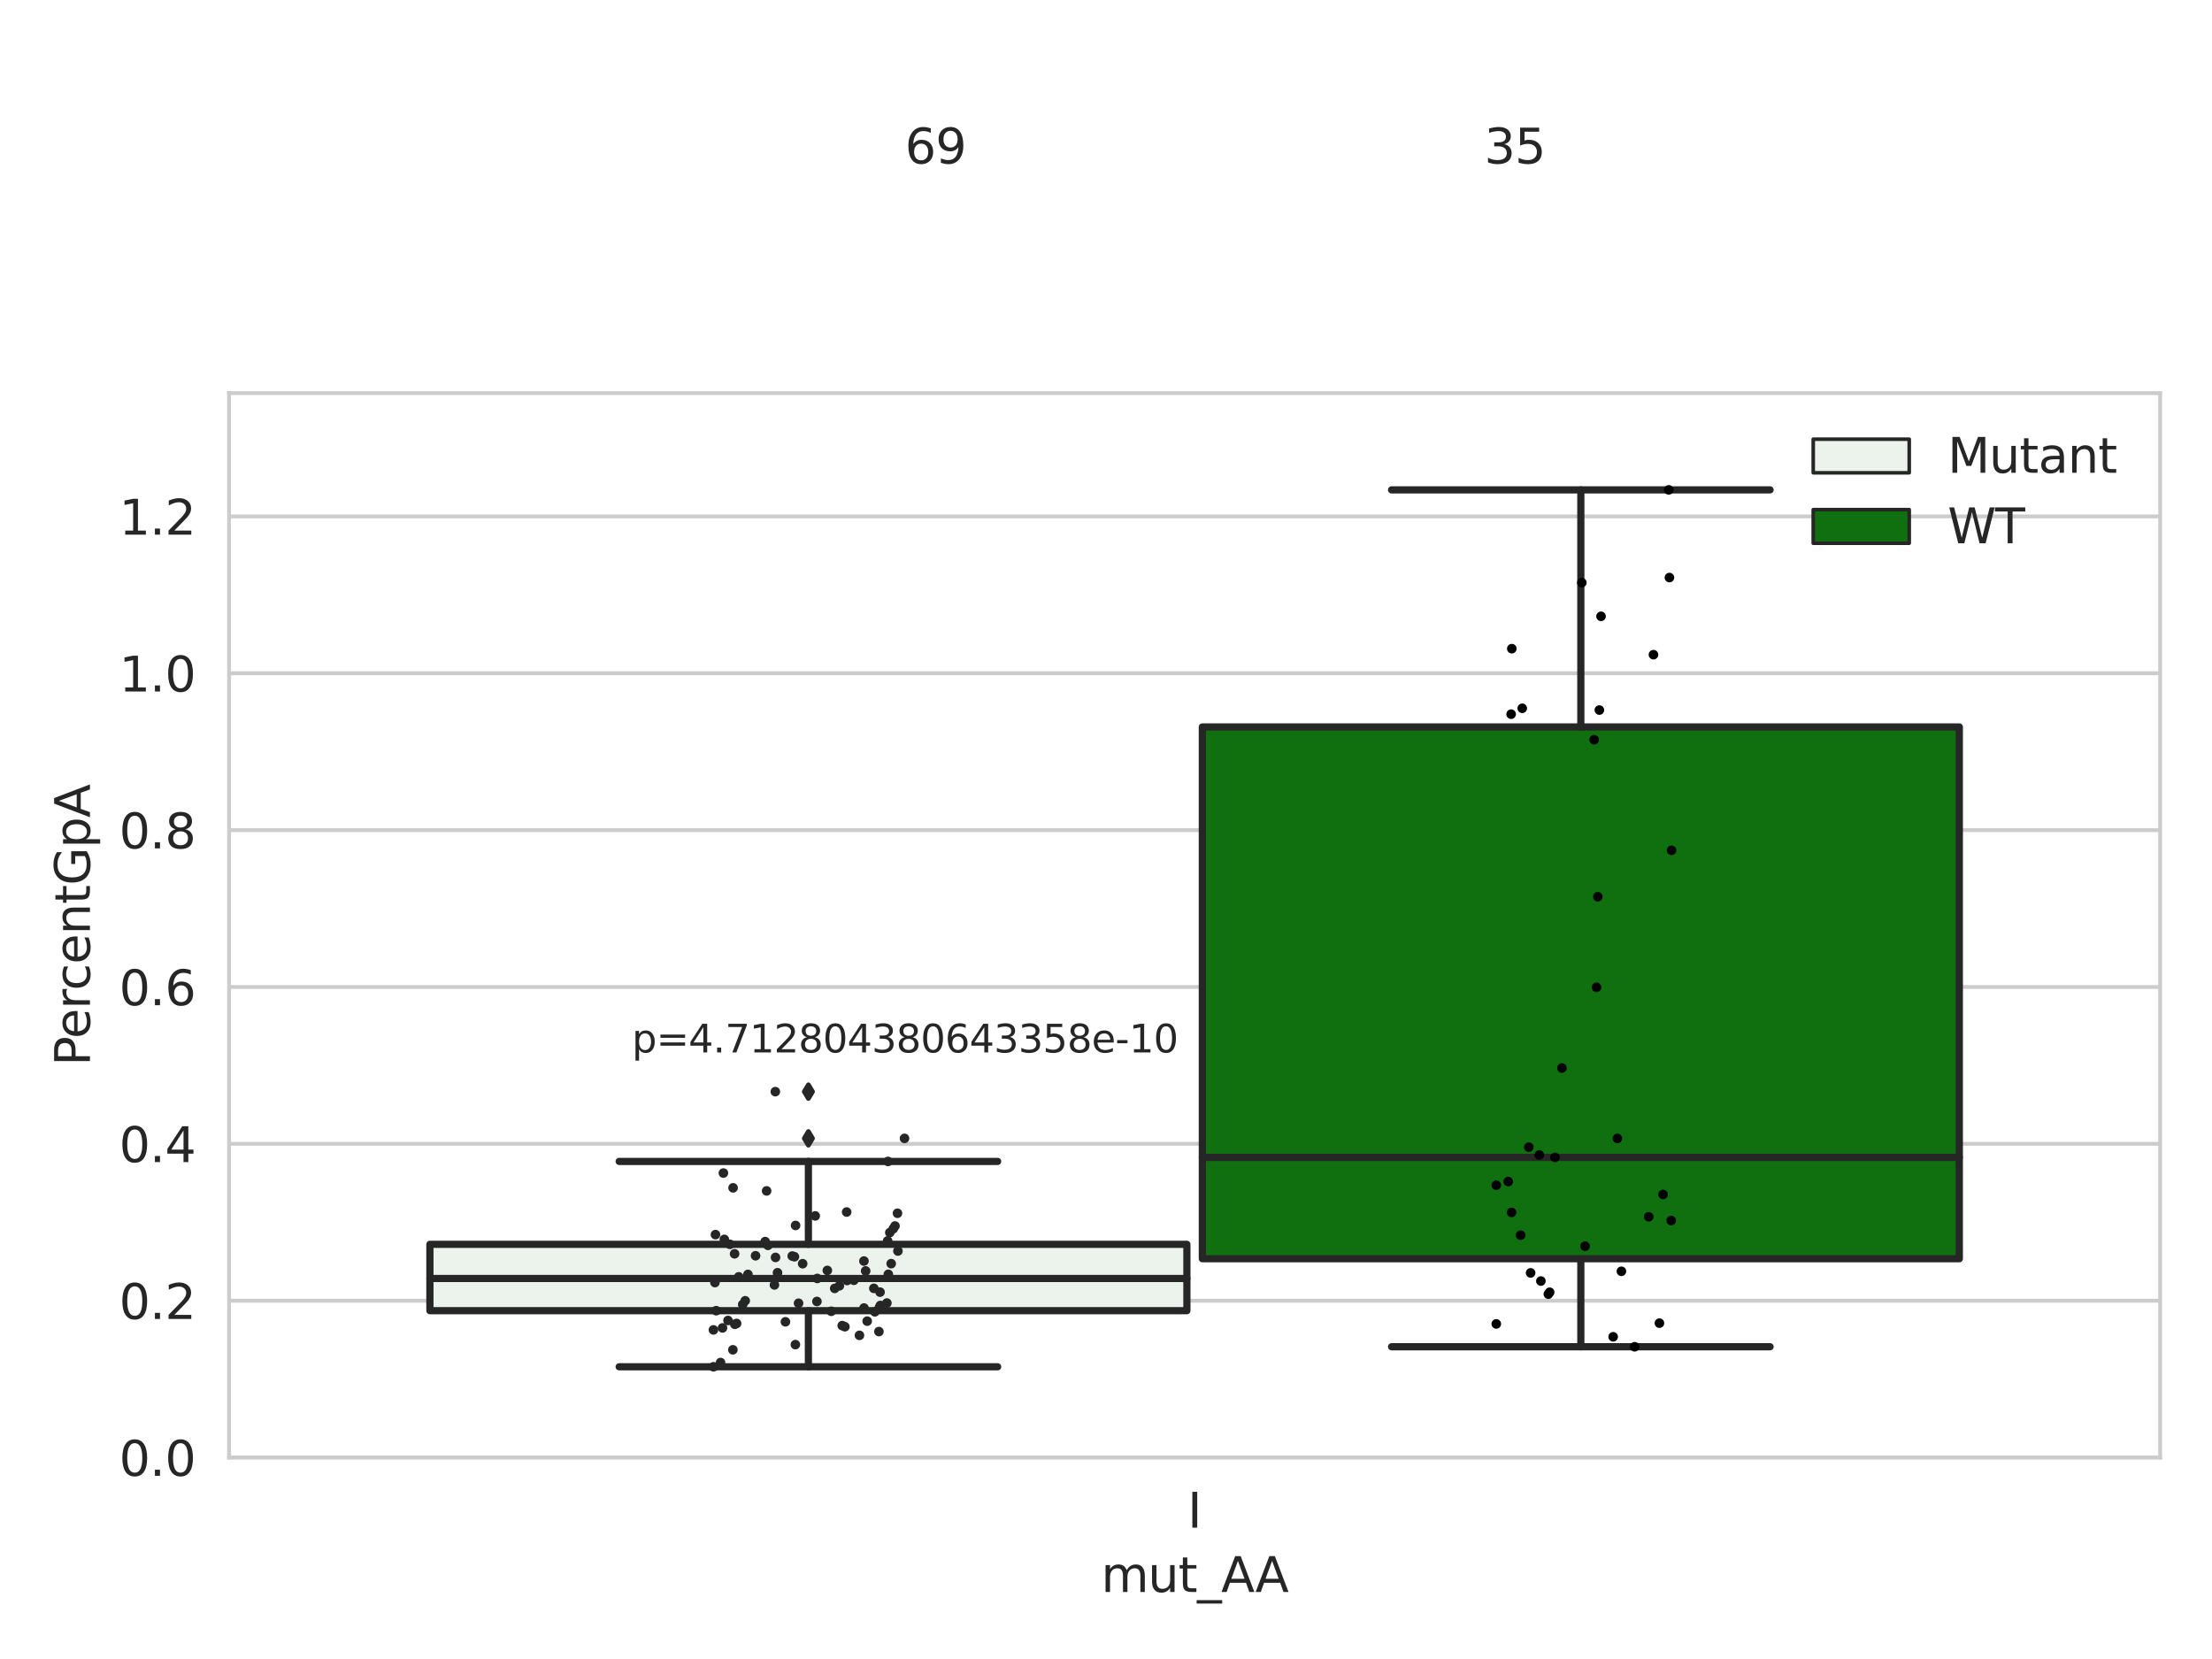 <?xml version="1.0" encoding="utf-8" standalone="no"?>
<!DOCTYPE svg PUBLIC "-//W3C//DTD SVG 1.1//EN"
  "http://www.w3.org/Graphics/SVG/1.1/DTD/svg11.dtd">
<svg xmlns:xlink="http://www.w3.org/1999/xlink" width="460.8pt" height="345.6pt" viewBox="0 0 460.8 345.6" xmlns="http://www.w3.org/2000/svg" version="1.1">
 <defs>
  <style type="text/css">*{stroke-linejoin: round; stroke-linecap: butt}</style>
 </defs>
 <g id="figure_1">
  <g id="patch_1">
   <path d="M 0 345.6 
L 460.8 345.6 
L 460.8 0 
L 0 0 
z
" style="fill: #ffffff"/>
  </g>
  <g id="axes_1">
   <g id="patch_2">
    <path d="M 47.72 303.64 
L 450 303.64 
L 450 81.89 
L 47.72 81.89 
z
" style="fill: #ffffff"/>
   </g>
   <g id="matplotlib.axis_1">
    <g id="xtick_1">
     <g id="text_1">
      <!-- I -->
      <g style="fill: #262626" transform="translate(247.385 318.238)scale(0.1 -0.1)">
       <defs>
        <path id="DejaVuSans-49" d="M 628 4666 
L 1259 4666 
L 1259 0 
L 628 0 
L 628 4666 
z
" transform="scale(0.016)"/>
       </defs>
       <use xlink:href="#DejaVuSans-49"/>
      </g>
     </g>
    </g>
    <g id="text_2">
     <!-- mut_AA -->
     <g style="fill: #262626" transform="translate(229.383 331.638)scale(0.1 -0.1)">
      <defs>
       <path id="DejaVuSans-6d" d="M 3328 2828 
Q 3544 3216 3844 3400 
Q 4144 3584 4550 3584 
Q 5097 3584 5394 3201 
Q 5691 2819 5691 2113 
L 5691 0 
L 5113 0 
L 5113 2094 
Q 5113 2597 4934 2840 
Q 4756 3084 4391 3084 
Q 3944 3084 3684 2787 
Q 3425 2491 3425 1978 
L 3425 0 
L 2847 0 
L 2847 2094 
Q 2847 2600 2669 2842 
Q 2491 3084 2119 3084 
Q 1678 3084 1418 2786 
Q 1159 2488 1159 1978 
L 1159 0 
L 581 0 
L 581 3500 
L 1159 3500 
L 1159 2956 
Q 1356 3278 1631 3431 
Q 1906 3584 2284 3584 
Q 2666 3584 2933 3390 
Q 3200 3197 3328 2828 
z
" transform="scale(0.016)"/>
       <path id="DejaVuSans-75" d="M 544 1381 
L 544 3500 
L 1119 3500 
L 1119 1403 
Q 1119 906 1312 657 
Q 1506 409 1894 409 
Q 2359 409 2629 706 
Q 2900 1003 2900 1516 
L 2900 3500 
L 3475 3500 
L 3475 0 
L 2900 0 
L 2900 538 
Q 2691 219 2414 64 
Q 2138 -91 1772 -91 
Q 1169 -91 856 284 
Q 544 659 544 1381 
z
M 1991 3584 
L 1991 3584 
z
" transform="scale(0.016)"/>
       <path id="DejaVuSans-74" d="M 1172 4494 
L 1172 3500 
L 2356 3500 
L 2356 3053 
L 1172 3053 
L 1172 1153 
Q 1172 725 1289 603 
Q 1406 481 1766 481 
L 2356 481 
L 2356 0 
L 1766 0 
Q 1100 0 847 248 
Q 594 497 594 1153 
L 594 3053 
L 172 3053 
L 172 3500 
L 594 3500 
L 594 4494 
L 1172 4494 
z
" transform="scale(0.016)"/>
       <path id="DejaVuSans-5f" d="M 3263 -1063 
L 3263 -1509 
L -63 -1509 
L -63 -1063 
L 3263 -1063 
z
" transform="scale(0.016)"/>
       <path id="DejaVuSans-41" d="M 2188 4044 
L 1331 1722 
L 3047 1722 
L 2188 4044 
z
M 1831 4666 
L 2547 4666 
L 4325 0 
L 3669 0 
L 3244 1197 
L 1141 1197 
L 716 0 
L 50 0 
L 1831 4666 
z
" transform="scale(0.016)"/>
      </defs>
      <use xlink:href="#DejaVuSans-6d"/>
      <use xlink:href="#DejaVuSans-75" x="97.412"/>
      <use xlink:href="#DejaVuSans-74" x="160.791"/>
      <use xlink:href="#DejaVuSans-5f" x="200"/>
      <use xlink:href="#DejaVuSans-41" x="250"/>
      <use xlink:href="#DejaVuSans-41" x="321.158"/>
     </g>
    </g>
   </g>
   <g id="matplotlib.axis_2">
    <g id="ytick_1">
     <g id="line2d_1">
      <path d="M 47.72 303.64 
L 450 303.64 
" clip-path="url(#pded742d009)" style="fill: none; stroke: #cccccc; stroke-width: 0.8; stroke-linecap: round"/>
     </g>
     <g id="text_3">
      <!-- 0.0 -->
      <g style="fill: #262626" transform="translate(24.817 307.439)scale(0.1 -0.1)">
       <defs>
        <path id="DejaVuSans-30" d="M 2034 4250 
Q 1547 4250 1301 3770 
Q 1056 3291 1056 2328 
Q 1056 1369 1301 889 
Q 1547 409 2034 409 
Q 2525 409 2770 889 
Q 3016 1369 3016 2328 
Q 3016 3291 2770 3770 
Q 2525 4250 2034 4250 
z
M 2034 4750 
Q 2819 4750 3233 4129 
Q 3647 3509 3647 2328 
Q 3647 1150 3233 529 
Q 2819 -91 2034 -91 
Q 1250 -91 836 529 
Q 422 1150 422 2328 
Q 422 3509 836 4129 
Q 1250 4750 2034 4750 
z
" transform="scale(0.016)"/>
        <path id="DejaVuSans-2e" d="M 684 794 
L 1344 794 
L 1344 0 
L 684 0 
L 684 794 
z
" transform="scale(0.016)"/>
       </defs>
       <use xlink:href="#DejaVuSans-30"/>
       <use xlink:href="#DejaVuSans-2e" x="63.623"/>
       <use xlink:href="#DejaVuSans-30" x="95.41"/>
      </g>
     </g>
    </g>
    <g id="ytick_2">
     <g id="line2d_2">
      <path d="M 47.72 270.963 
L 450 270.963 
" clip-path="url(#pded742d009)" style="fill: none; stroke: #cccccc; stroke-width: 0.8; stroke-linecap: round"/>
     </g>
     <g id="text_4">
      <!-- 0.2 -->
      <g style="fill: #262626" transform="translate(24.817 274.762)scale(0.1 -0.1)">
       <defs>
        <path id="DejaVuSans-32" d="M 1228 531 
L 3431 531 
L 3431 0 
L 469 0 
L 469 531 
Q 828 903 1448 1529 
Q 2069 2156 2228 2338 
Q 2531 2678 2651 2914 
Q 2772 3150 2772 3378 
Q 2772 3750 2511 3984 
Q 2250 4219 1831 4219 
Q 1534 4219 1204 4116 
Q 875 4013 500 3803 
L 500 4441 
Q 881 4594 1212 4672 
Q 1544 4750 1819 4750 
Q 2544 4750 2975 4387 
Q 3406 4025 3406 3419 
Q 3406 3131 3298 2873 
Q 3191 2616 2906 2266 
Q 2828 2175 2409 1742 
Q 1991 1309 1228 531 
z
" transform="scale(0.016)"/>
       </defs>
       <use xlink:href="#DejaVuSans-30"/>
       <use xlink:href="#DejaVuSans-2e" x="63.623"/>
       <use xlink:href="#DejaVuSans-32" x="95.41"/>
      </g>
     </g>
    </g>
    <g id="ytick_3">
     <g id="line2d_3">
      <path d="M 47.72 238.286 
L 450 238.286 
" clip-path="url(#pded742d009)" style="fill: none; stroke: #cccccc; stroke-width: 0.8; stroke-linecap: round"/>
     </g>
     <g id="text_5">
      <!-- 0.4 -->
      <g style="fill: #262626" transform="translate(24.817 242.085)scale(0.1 -0.1)">
       <defs>
        <path id="DejaVuSans-34" d="M 2419 4116 
L 825 1625 
L 2419 1625 
L 2419 4116 
z
M 2253 4666 
L 3047 4666 
L 3047 1625 
L 3713 1625 
L 3713 1100 
L 3047 1100 
L 3047 0 
L 2419 0 
L 2419 1100 
L 313 1100 
L 313 1709 
L 2253 4666 
z
" transform="scale(0.016)"/>
       </defs>
       <use xlink:href="#DejaVuSans-30"/>
       <use xlink:href="#DejaVuSans-2e" x="63.623"/>
       <use xlink:href="#DejaVuSans-34" x="95.41"/>
      </g>
     </g>
    </g>
    <g id="ytick_4">
     <g id="line2d_4">
      <path d="M 47.72 205.609 
L 450 205.609 
" clip-path="url(#pded742d009)" style="fill: none; stroke: #cccccc; stroke-width: 0.8; stroke-linecap: round"/>
     </g>
     <g id="text_6">
      <!-- 0.6 -->
      <g style="fill: #262626" transform="translate(24.817 209.408)scale(0.1 -0.1)">
       <defs>
        <path id="DejaVuSans-36" d="M 2113 2584 
Q 1688 2584 1439 2293 
Q 1191 2003 1191 1497 
Q 1191 994 1439 701 
Q 1688 409 2113 409 
Q 2538 409 2786 701 
Q 3034 994 3034 1497 
Q 3034 2003 2786 2293 
Q 2538 2584 2113 2584 
z
M 3366 4563 
L 3366 3988 
Q 3128 4100 2886 4159 
Q 2644 4219 2406 4219 
Q 1781 4219 1451 3797 
Q 1122 3375 1075 2522 
Q 1259 2794 1537 2939 
Q 1816 3084 2150 3084 
Q 2853 3084 3261 2657 
Q 3669 2231 3669 1497 
Q 3669 778 3244 343 
Q 2819 -91 2113 -91 
Q 1303 -91 875 529 
Q 447 1150 447 2328 
Q 447 3434 972 4092 
Q 1497 4750 2381 4750 
Q 2619 4750 2861 4703 
Q 3103 4656 3366 4563 
z
" transform="scale(0.016)"/>
       </defs>
       <use xlink:href="#DejaVuSans-30"/>
       <use xlink:href="#DejaVuSans-2e" x="63.623"/>
       <use xlink:href="#DejaVuSans-36" x="95.41"/>
      </g>
     </g>
    </g>
    <g id="ytick_5">
     <g id="line2d_5">
      <path d="M 47.72 172.932 
L 450 172.932 
" clip-path="url(#pded742d009)" style="fill: none; stroke: #cccccc; stroke-width: 0.8; stroke-linecap: round"/>
     </g>
     <g id="text_7">
      <!-- 0.8 -->
      <g style="fill: #262626" transform="translate(24.817 176.731)scale(0.1 -0.1)">
       <defs>
        <path id="DejaVuSans-38" d="M 2034 2216 
Q 1584 2216 1326 1975 
Q 1069 1734 1069 1313 
Q 1069 891 1326 650 
Q 1584 409 2034 409 
Q 2484 409 2743 651 
Q 3003 894 3003 1313 
Q 3003 1734 2745 1975 
Q 2488 2216 2034 2216 
z
M 1403 2484 
Q 997 2584 770 2862 
Q 544 3141 544 3541 
Q 544 4100 942 4425 
Q 1341 4750 2034 4750 
Q 2731 4750 3128 4425 
Q 3525 4100 3525 3541 
Q 3525 3141 3298 2862 
Q 3072 2584 2669 2484 
Q 3125 2378 3379 2068 
Q 3634 1759 3634 1313 
Q 3634 634 3220 271 
Q 2806 -91 2034 -91 
Q 1263 -91 848 271 
Q 434 634 434 1313 
Q 434 1759 690 2068 
Q 947 2378 1403 2484 
z
M 1172 3481 
Q 1172 3119 1398 2916 
Q 1625 2713 2034 2713 
Q 2441 2713 2670 2916 
Q 2900 3119 2900 3481 
Q 2900 3844 2670 4047 
Q 2441 4250 2034 4250 
Q 1625 4250 1398 4047 
Q 1172 3844 1172 3481 
z
" transform="scale(0.016)"/>
       </defs>
       <use xlink:href="#DejaVuSans-30"/>
       <use xlink:href="#DejaVuSans-2e" x="63.623"/>
       <use xlink:href="#DejaVuSans-38" x="95.41"/>
      </g>
     </g>
    </g>
    <g id="ytick_6">
     <g id="line2d_6">
      <path d="M 47.72 140.255 
L 450 140.255 
" clip-path="url(#pded742d009)" style="fill: none; stroke: #cccccc; stroke-width: 0.8; stroke-linecap: round"/>
     </g>
     <g id="text_8">
      <!-- 1.0 -->
      <g style="fill: #262626" transform="translate(24.817 144.055)scale(0.1 -0.1)">
       <defs>
        <path id="DejaVuSans-31" d="M 794 531 
L 1825 531 
L 1825 4091 
L 703 3866 
L 703 4441 
L 1819 4666 
L 2450 4666 
L 2450 531 
L 3481 531 
L 3481 0 
L 794 0 
L 794 531 
z
" transform="scale(0.016)"/>
       </defs>
       <use xlink:href="#DejaVuSans-31"/>
       <use xlink:href="#DejaVuSans-2e" x="63.623"/>
       <use xlink:href="#DejaVuSans-30" x="95.41"/>
      </g>
     </g>
    </g>
    <g id="ytick_7">
     <g id="line2d_7">
      <path d="M 47.72 107.578 
L 450 107.578 
" clip-path="url(#pded742d009)" style="fill: none; stroke: #cccccc; stroke-width: 0.8; stroke-linecap: round"/>
     </g>
     <g id="text_9">
      <!-- 1.2 -->
      <g style="fill: #262626" transform="translate(24.817 111.378)scale(0.1 -0.1)">
       <use xlink:href="#DejaVuSans-31"/>
       <use xlink:href="#DejaVuSans-2e" x="63.623"/>
       <use xlink:href="#DejaVuSans-32" x="95.41"/>
      </g>
     </g>
    </g>
    <g id="text_10">
     <!-- PercentGpA -->
     <g style="fill: #262626" transform="translate(18.737 222.042)rotate(-90)scale(0.1 -0.1)">
      <defs>
       <path id="DejaVuSans-50" d="M 1259 4147 
L 1259 2394 
L 2053 2394 
Q 2494 2394 2734 2622 
Q 2975 2850 2975 3272 
Q 2975 3691 2734 3919 
Q 2494 4147 2053 4147 
L 1259 4147 
z
M 628 4666 
L 2053 4666 
Q 2838 4666 3239 4311 
Q 3641 3956 3641 3272 
Q 3641 2581 3239 2228 
Q 2838 1875 2053 1875 
L 1259 1875 
L 1259 0 
L 628 0 
L 628 4666 
z
" transform="scale(0.016)"/>
       <path id="DejaVuSans-65" d="M 3597 1894 
L 3597 1613 
L 953 1613 
Q 991 1019 1311 708 
Q 1631 397 2203 397 
Q 2534 397 2845 478 
Q 3156 559 3463 722 
L 3463 178 
Q 3153 47 2828 -22 
Q 2503 -91 2169 -91 
Q 1331 -91 842 396 
Q 353 884 353 1716 
Q 353 2575 817 3079 
Q 1281 3584 2069 3584 
Q 2775 3584 3186 3129 
Q 3597 2675 3597 1894 
z
M 3022 2063 
Q 3016 2534 2758 2815 
Q 2500 3097 2075 3097 
Q 1594 3097 1305 2825 
Q 1016 2553 972 2059 
L 3022 2063 
z
" transform="scale(0.016)"/>
       <path id="DejaVuSans-72" d="M 2631 2963 
Q 2534 3019 2420 3045 
Q 2306 3072 2169 3072 
Q 1681 3072 1420 2755 
Q 1159 2438 1159 1844 
L 1159 0 
L 581 0 
L 581 3500 
L 1159 3500 
L 1159 2956 
Q 1341 3275 1631 3429 
Q 1922 3584 2338 3584 
Q 2397 3584 2469 3576 
Q 2541 3569 2628 3553 
L 2631 2963 
z
" transform="scale(0.016)"/>
       <path id="DejaVuSans-63" d="M 3122 3366 
L 3122 2828 
Q 2878 2963 2633 3030 
Q 2388 3097 2138 3097 
Q 1578 3097 1268 2742 
Q 959 2388 959 1747 
Q 959 1106 1268 751 
Q 1578 397 2138 397 
Q 2388 397 2633 464 
Q 2878 531 3122 666 
L 3122 134 
Q 2881 22 2623 -34 
Q 2366 -91 2075 -91 
Q 1284 -91 818 406 
Q 353 903 353 1747 
Q 353 2603 823 3093 
Q 1294 3584 2113 3584 
Q 2378 3584 2631 3529 
Q 2884 3475 3122 3366 
z
" transform="scale(0.016)"/>
       <path id="DejaVuSans-6e" d="M 3513 2113 
L 3513 0 
L 2938 0 
L 2938 2094 
Q 2938 2591 2744 2837 
Q 2550 3084 2163 3084 
Q 1697 3084 1428 2787 
Q 1159 2491 1159 1978 
L 1159 0 
L 581 0 
L 581 3500 
L 1159 3500 
L 1159 2956 
Q 1366 3272 1645 3428 
Q 1925 3584 2291 3584 
Q 2894 3584 3203 3211 
Q 3513 2838 3513 2113 
z
" transform="scale(0.016)"/>
       <path id="DejaVuSans-47" d="M 3809 666 
L 3809 1919 
L 2778 1919 
L 2778 2438 
L 4434 2438 
L 4434 434 
Q 4069 175 3628 42 
Q 3188 -91 2688 -91 
Q 1594 -91 976 548 
Q 359 1188 359 2328 
Q 359 3472 976 4111 
Q 1594 4750 2688 4750 
Q 3144 4750 3555 4637 
Q 3966 4525 4313 4306 
L 4313 3634 
Q 3963 3931 3569 4081 
Q 3175 4231 2741 4231 
Q 1884 4231 1454 3753 
Q 1025 3275 1025 2328 
Q 1025 1384 1454 906 
Q 1884 428 2741 428 
Q 3075 428 3337 486 
Q 3600 544 3809 666 
z
" transform="scale(0.016)"/>
       <path id="DejaVuSans-70" d="M 1159 525 
L 1159 -1331 
L 581 -1331 
L 581 3500 
L 1159 3500 
L 1159 2969 
Q 1341 3281 1617 3432 
Q 1894 3584 2278 3584 
Q 2916 3584 3314 3078 
Q 3713 2572 3713 1747 
Q 3713 922 3314 415 
Q 2916 -91 2278 -91 
Q 1894 -91 1617 61 
Q 1341 213 1159 525 
z
M 3116 1747 
Q 3116 2381 2855 2742 
Q 2594 3103 2138 3103 
Q 1681 3103 1420 2742 
Q 1159 2381 1159 1747 
Q 1159 1113 1420 752 
Q 1681 391 2138 391 
Q 2594 391 2855 752 
Q 3116 1113 3116 1747 
z
" transform="scale(0.016)"/>
      </defs>
      <use xlink:href="#DejaVuSans-50"/>
      <use xlink:href="#DejaVuSans-65" x="56.678"/>
      <use xlink:href="#DejaVuSans-72" x="118.201"/>
      <use xlink:href="#DejaVuSans-63" x="157.064"/>
      <use xlink:href="#DejaVuSans-65" x="212.045"/>
      <use xlink:href="#DejaVuSans-6e" x="273.568"/>
      <use xlink:href="#DejaVuSans-74" x="336.947"/>
      <use xlink:href="#DejaVuSans-47" x="376.156"/>
      <use xlink:href="#DejaVuSans-70" x="453.646"/>
      <use xlink:href="#DejaVuSans-41" x="517.123"/>
     </g>
    </g>
   </g>
   <g id="patch_3">
    <path d="M 89.557 273.04 
L 247.251 273.04 
L 247.251 259.212 
L 89.557 259.212 
L 89.557 273.04 
z
" clip-path="url(#pded742d009)" style="fill: #ecf2ec; stroke: #262626; stroke-width: 1.5; stroke-linejoin: miter"/>
   </g>
   <g id="patch_4">
    <path d="M 250.469 262.218 
L 408.163 262.218 
L 408.163 151.436 
L 250.469 151.436 
L 250.469 262.218 
z
" clip-path="url(#pded742d009)" style="fill: #107010; stroke: #262626; stroke-width: 1.5; stroke-linejoin: miter"/>
   </g>
   <g id="patch_5">
    <path d="M 248.86 303.64 
L 248.86 303.64 
L 248.86 303.64 
L 248.86 303.64 
z
" clip-path="url(#pded742d009)" style="fill: #ecf2ec; stroke: #262626; stroke-width: 0.75; stroke-linejoin: miter"/>
   </g>
   <g id="patch_6">
    <path d="M 248.86 303.64 
L 248.86 303.64 
L 248.86 303.64 
L 248.86 303.64 
z
" clip-path="url(#pded742d009)" style="fill: #107010; stroke: #262626; stroke-width: 0.75; stroke-linejoin: miter"/>
   </g>
   <g id="PathCollection_1"/>
   <g id="PathCollection_2"/>
   <g id="line2d_8">
    <path d="M 168.404 273.04 
L 168.404 284.726 
" clip-path="url(#pded742d009)" style="fill: none; stroke: #262626; stroke-width: 1.5; stroke-linecap: round"/>
   </g>
   <g id="line2d_9">
    <path d="M 168.404 259.212 
L 168.404 241.946 
" clip-path="url(#pded742d009)" style="fill: none; stroke: #262626; stroke-width: 1.5; stroke-linecap: round"/>
   </g>
   <g id="line2d_10">
    <path d="M 128.981 284.726 
L 207.827 284.726 
" clip-path="url(#pded742d009)" style="fill: none; stroke: #262626; stroke-width: 1.5; stroke-linecap: round"/>
   </g>
   <g id="line2d_11">
    <path d="M 128.981 241.946 
L 207.827 241.946 
" clip-path="url(#pded742d009)" style="fill: none; stroke: #262626; stroke-width: 1.5; stroke-linecap: round"/>
   </g>
   <g id="line2d_12">
    <defs>
     <path id="m890fc45ba7" d="M -0 1.414 
L 0.849 0 
L 0 -1.414 
L -0.849 -0 
z
" style="stroke: #262626; stroke-linejoin: miter"/>
    </defs>
    <g clip-path="url(#pded742d009)">
     <use xlink:href="#m890fc45ba7" x="168.404" y="237.144" style="fill: #262626; stroke: #262626; stroke-linejoin: miter"/>
     <use xlink:href="#m890fc45ba7" x="168.404" y="227.412" style="fill: #262626; stroke: #262626; stroke-linejoin: miter"/>
    </g>
   </g>
   <g id="line2d_13">
    <path d="M 329.316 262.218 
L 329.316 280.554 
" clip-path="url(#pded742d009)" style="fill: none; stroke: #262626; stroke-width: 1.5; stroke-linecap: round"/>
   </g>
   <g id="line2d_14">
    <path d="M 329.316 151.436 
L 329.316 102.049 
" clip-path="url(#pded742d009)" style="fill: none; stroke: #262626; stroke-width: 1.5; stroke-linecap: round"/>
   </g>
   <g id="line2d_15">
    <path d="M 289.893 280.554 
L 368.739 280.554 
" clip-path="url(#pded742d009)" style="fill: none; stroke: #262626; stroke-width: 1.5; stroke-linecap: round"/>
   </g>
   <g id="line2d_16">
    <path d="M 289.893 102.049 
L 368.739 102.049 
" clip-path="url(#pded742d009)" style="fill: none; stroke: #262626; stroke-width: 1.5; stroke-linecap: round"/>
   </g>
   <g id="line2d_17"/>
   <g id="line2d_18">
    <path d="M 89.557 266.326 
L 247.251 266.326 
" clip-path="url(#pded742d009)" style="fill: none; stroke: #262626; stroke-width: 1.5; stroke-linecap: round"/>
   </g>
   <g id="line2d_19">
    <path d="M 250.469 241.104 
L 408.163 241.104 
" clip-path="url(#pded742d009)" style="fill: none; stroke: #262626; stroke-width: 1.5; stroke-linecap: round"/>
   </g>
   <g id="patch_7">
    <path d="M 47.72 303.64 
L 47.72 81.89 
" style="fill: none; stroke: #cccccc; stroke-width: 0.8; stroke-linejoin: miter; stroke-linecap: square"/>
   </g>
   <g id="patch_8">
    <path d="M 450 303.64 
L 450 81.89 
" style="fill: none; stroke: #cccccc; stroke-width: 0.8; stroke-linejoin: miter; stroke-linecap: square"/>
   </g>
   <g id="patch_9">
    <path d="M 47.72 303.64 
L 450 303.64 
" style="fill: none; stroke: #cccccc; stroke-width: 0.8; stroke-linejoin: miter; stroke-linecap: square"/>
   </g>
   <g id="patch_10">
    <path d="M 47.72 81.89 
L 450 81.89 
" style="fill: none; stroke: #cccccc; stroke-width: 0.8; stroke-linejoin: miter; stroke-linecap: square"/>
   </g>
   <g id="PathCollection_3">
    <defs>
     <path id="C0_0_8d5d746a2b" d="M 0 1 
C 0.265 1 0.52 0.895 0.707 0.707 
C 0.895 0.52 1 0.265 1 -0 
C 1 -0.265 0.895 -0.52 0.707 -0.707 
C 0.52 -0.895 0.265 -1 0 -1 
C -0.265 -1 -0.52 -0.895 -0.707 -0.707 
C -0.895 -0.52 -1 -0.265 -1 0 
C -1 0.265 -0.895 0.52 -0.707 0.707 
C -0.52 0.895 -0.265 1 0 1 
z
"/>
    </defs>
    <g clip-path="url(#pded742d009)">
     <use xlink:href="#C0_0_8d5d746a2b" x="155.811" y="265.481" style="fill: #262626"/>
    </g>
    <g clip-path="url(#pded742d009)">
     <use xlink:href="#C0_0_8d5d746a2b" x="170.252" y="266.326" style="fill: #262626"/>
    </g>
    <g clip-path="url(#pded742d009)">
     <use xlink:href="#C0_0_8d5d746a2b" x="173.171" y="273.163" style="fill: #262626"/>
    </g>
    <g clip-path="url(#pded742d009)">
     <use xlink:href="#C0_0_8d5d746a2b" x="165.694" y="280.107" style="fill: #262626"/>
    </g>
    <g clip-path="url(#pded742d009)">
     <use xlink:href="#C0_0_8d5d746a2b" x="187.052" y="260.612" style="fill: #262626"/>
    </g>
    <g clip-path="url(#pded742d009)">
     <use xlink:href="#C0_0_8d5d746a2b" x="161.972" y="265.136" style="fill: #262626"/>
    </g>
    <g clip-path="url(#pded742d009)">
     <use xlink:href="#C0_0_8d5d746a2b" x="151.659" y="275.081" style="fill: #262626"/>
    </g>
    <g clip-path="url(#pded742d009)">
     <use xlink:href="#C0_0_8d5d746a2b" x="150.89" y="258.189" style="fill: #262626"/>
    </g>
    <g clip-path="url(#pded742d009)">
     <use xlink:href="#C0_0_8d5d746a2b" x="153.074" y="275.876" style="fill: #262626"/>
    </g>
    <g clip-path="url(#pded742d009)">
     <use xlink:href="#C0_0_8d5d746a2b" x="150.698" y="244.369" style="fill: #262626"/>
    </g>
    <g clip-path="url(#pded742d009)">
     <use xlink:href="#C0_0_8d5d746a2b" x="159.7" y="248.086" style="fill: #262626"/>
    </g>
    <g clip-path="url(#pded742d009)">
     <use xlink:href="#C0_0_8d5d746a2b" x="183.398" y="271.953" style="fill: #262626"/>
    </g>
    <g clip-path="url(#pded742d009)">
     <use xlink:href="#C0_0_8d5d746a2b" x="179.988" y="272.486" style="fill: #262626"/>
    </g>
    <g clip-path="url(#pded742d009)">
     <use xlink:href="#C0_0_8d5d746a2b" x="152.715" y="247.449" style="fill: #262626"/>
    </g>
    <g clip-path="url(#pded742d009)">
     <use xlink:href="#C0_0_8d5d746a2b" x="183.33" y="269.175" style="fill: #262626"/>
    </g>
    <g clip-path="url(#pded742d009)">
     <use xlink:href="#C0_0_8d5d746a2b" x="148.623" y="277.041" style="fill: #262626"/>
    </g>
    <g clip-path="url(#pded742d009)">
     <use xlink:href="#C0_0_8d5d746a2b" x="185.653" y="263.242" style="fill: #262626"/>
    </g>
    <g clip-path="url(#pded742d009)">
     <use xlink:href="#C0_0_8d5d746a2b" x="148.936" y="267.183" style="fill: #262626"/>
    </g>
    <g clip-path="url(#pded742d009)">
     <use xlink:href="#C0_0_8d5d746a2b" x="188.426" y="237.144" style="fill: #262626"/>
    </g>
    <g clip-path="url(#pded742d009)">
     <use xlink:href="#C0_0_8d5d746a2b" x="185.059" y="265.462" style="fill: #262626"/>
    </g>
    <g clip-path="url(#pded742d009)">
     <use xlink:href="#C0_0_8d5d746a2b" x="170.18" y="271.119" style="fill: #262626"/>
    </g>
    <g clip-path="url(#pded742d009)">
     <use xlink:href="#C0_0_8d5d746a2b" x="176.46" y="266.751" style="fill: #262626"/>
    </g>
    <g clip-path="url(#pded742d009)">
     <use xlink:href="#C0_0_8d5d746a2b" x="173.884" y="268.397" style="fill: #262626"/>
    </g>
    <g clip-path="url(#pded742d009)">
     <use xlink:href="#C0_0_8d5d746a2b" x="175.453" y="276.147" style="fill: #262626"/>
    </g>
    <g clip-path="url(#pded742d009)">
     <use xlink:href="#C0_0_8d5d746a2b" x="166.352" y="271.49" style="fill: #262626"/>
    </g>
    <g clip-path="url(#pded742d009)">
     <use xlink:href="#C0_0_8d5d746a2b" x="176.374" y="252.487" style="fill: #262626"/>
    </g>
    <g clip-path="url(#pded742d009)">
     <use xlink:href="#C0_0_8d5d746a2b" x="149.191" y="273.04" style="fill: #262626"/>
    </g>
    <g clip-path="url(#pded742d009)">
     <use xlink:href="#C0_0_8d5d746a2b" x="155.241" y="270.974" style="fill: #262626"/>
    </g>
    <g clip-path="url(#pded742d009)">
     <use xlink:href="#C0_0_8d5d746a2b" x="180.333" y="264.759" style="fill: #262626"/>
    </g>
    <g clip-path="url(#pded742d009)">
     <use xlink:href="#C0_0_8d5d746a2b" x="186.444" y="255.397" style="fill: #262626"/>
    </g>
    <g clip-path="url(#pded742d009)">
     <use xlink:href="#C0_0_8d5d746a2b" x="179.974" y="262.701" style="fill: #262626"/>
    </g>
    <g clip-path="url(#pded742d009)">
     <use xlink:href="#C0_0_8d5d746a2b" x="179.039" y="278.176" style="fill: #262626"/>
    </g>
    <g clip-path="url(#pded742d009)">
     <use xlink:href="#C0_0_8d5d746a2b" x="159.981" y="259.427" style="fill: #262626"/>
    </g>
    <g clip-path="url(#pded742d009)">
     <use xlink:href="#C0_0_8d5d746a2b" x="169.826" y="253.294" style="fill: #262626"/>
    </g>
    <g clip-path="url(#pded742d009)">
     <use xlink:href="#C0_0_8d5d746a2b" x="183.185" y="272.402" style="fill: #262626"/>
    </g>
    <g clip-path="url(#pded742d009)">
     <use xlink:href="#C0_0_8d5d746a2b" x="176.009" y="276.379" style="fill: #262626"/>
    </g>
    <g clip-path="url(#pded742d009)">
     <use xlink:href="#C0_0_8d5d746a2b" x="159.401" y="258.645" style="fill: #262626"/>
    </g>
    <g clip-path="url(#pded742d009)">
     <use xlink:href="#C0_0_8d5d746a2b" x="172.348" y="264.652" style="fill: #262626"/>
    </g>
    <g clip-path="url(#pded742d009)">
     <use xlink:href="#C0_0_8d5d746a2b" x="165.733" y="255.283" style="fill: #262626"/>
    </g>
    <g clip-path="url(#pded742d009)">
     <use xlink:href="#C0_0_8d5d746a2b" x="184.908" y="258.499" style="fill: #262626"/>
    </g>
    <g clip-path="url(#pded742d009)">
     <use xlink:href="#C0_0_8d5d746a2b" x="152.046" y="259.212" style="fill: #262626"/>
    </g>
    <g clip-path="url(#pded742d009)">
     <use xlink:href="#C0_0_8d5d746a2b" x="150.511" y="276.628" style="fill: #262626"/>
    </g>
    <g clip-path="url(#pded742d009)">
     <use xlink:href="#C0_0_8d5d746a2b" x="154.722" y="271.757" style="fill: #262626"/>
    </g>
    <g clip-path="url(#pded742d009)">
     <use xlink:href="#C0_0_8d5d746a2b" x="182.25" y="273.271" style="fill: #262626"/>
    </g>
    <g clip-path="url(#pded742d009)">
     <use xlink:href="#C0_0_8d5d746a2b" x="184.754" y="271.449" style="fill: #262626"/>
    </g>
    <g clip-path="url(#pded742d009)">
     <use xlink:href="#C0_0_8d5d746a2b" x="165.498" y="261.801" style="fill: #262626"/>
    </g>
    <g clip-path="url(#pded742d009)">
     <use xlink:href="#C0_0_8d5d746a2b" x="174.86" y="267.857" style="fill: #262626"/>
    </g>
    <g clip-path="url(#pded742d009)">
     <use xlink:href="#C0_0_8d5d746a2b" x="152.674" y="281.187" style="fill: #262626"/>
    </g>
    <g clip-path="url(#pded742d009)">
     <use xlink:href="#C0_0_8d5d746a2b" x="184.986" y="241.946" style="fill: #262626"/>
    </g>
    <g clip-path="url(#pded742d009)">
     <use xlink:href="#C0_0_8d5d746a2b" x="163.618" y="275.355" style="fill: #262626"/>
    </g>
    <g clip-path="url(#pded742d009)">
     <use xlink:href="#C0_0_8d5d746a2b" x="180.653" y="275.219" style="fill: #262626"/>
    </g>
    <g clip-path="url(#pded742d009)">
     <use xlink:href="#C0_0_8d5d746a2b" x="153.893" y="265.988" style="fill: #262626"/>
    </g>
    <g clip-path="url(#pded742d009)">
     <use xlink:href="#C0_0_8d5d746a2b" x="165.04" y="261.653" style="fill: #262626"/>
    </g>
    <g clip-path="url(#pded742d009)">
     <use xlink:href="#C0_0_8d5d746a2b" x="183.093" y="277.391" style="fill: #262626"/>
    </g>
    <g clip-path="url(#pded742d009)">
     <use xlink:href="#C0_0_8d5d746a2b" x="161.333" y="267.673" style="fill: #262626"/>
    </g>
    <g clip-path="url(#pded742d009)">
     <use xlink:href="#C0_0_8d5d746a2b" x="150.105" y="283.843" style="fill: #262626"/>
    </g>
    <g clip-path="url(#pded742d009)">
     <use xlink:href="#C0_0_8d5d746a2b" x="157.397" y="261.597" style="fill: #262626"/>
    </g>
    <g clip-path="url(#pded742d009)">
     <use xlink:href="#C0_0_8d5d746a2b" x="186.089" y="255.964" style="fill: #262626"/>
    </g>
    <g clip-path="url(#pded742d009)">
     <use xlink:href="#C0_0_8d5d746a2b" x="153.449" y="275.703" style="fill: #262626"/>
    </g>
    <g clip-path="url(#pded742d009)">
     <use xlink:href="#C0_0_8d5d746a2b" x="167.208" y="263.25" style="fill: #262626"/>
    </g>
    <g clip-path="url(#pded742d009)">
     <use xlink:href="#C0_0_8d5d746a2b" x="182.041" y="268.387" style="fill: #262626"/>
    </g>
    <g clip-path="url(#pded742d009)">
     <use xlink:href="#C0_0_8d5d746a2b" x="177.87" y="266.707" style="fill: #262626"/>
    </g>
    <g clip-path="url(#pded742d009)">
     <use xlink:href="#C0_0_8d5d746a2b" x="149.046" y="257.194" style="fill: #262626"/>
    </g>
    <g clip-path="url(#pded742d009)">
     <use xlink:href="#C0_0_8d5d746a2b" x="153.03" y="261.191" style="fill: #262626"/>
    </g>
    <g clip-path="url(#pded742d009)">
     <use xlink:href="#C0_0_8d5d746a2b" x="161.516" y="227.412" style="fill: #262626"/>
    </g>
    <g clip-path="url(#pded742d009)">
     <use xlink:href="#C0_0_8d5d746a2b" x="186.96" y="252.744" style="fill: #262626"/>
    </g>
    <g clip-path="url(#pded742d009)">
     <use xlink:href="#C0_0_8d5d746a2b" x="148.641" y="284.726" style="fill: #262626"/>
    </g>
    <g clip-path="url(#pded742d009)">
     <use xlink:href="#C0_0_8d5d746a2b" x="185.363" y="256.77" style="fill: #262626"/>
    </g>
    <g clip-path="url(#pded742d009)">
     <use xlink:href="#C0_0_8d5d746a2b" x="161.557" y="261.943" style="fill: #262626"/>
    </g>
   </g>
   <g id="PathCollection_4">
    <defs>
     <path id="C1_0_d7a86e354b" d="M 0 1 
C 0.265 1 0.52 0.895 0.707 0.707 
C 0.895 0.52 1 0.265 1 -0 
C 1 -0.265 0.895 -0.52 0.707 -0.707 
C 0.52 -0.895 0.265 -1 0 -1 
C -0.265 -1 -0.52 -0.895 -0.707 -0.707 
C -0.895 -0.52 -1 -0.265 -1 0 
C -1 0.265 -0.895 0.52 -0.707 0.707 
C -0.52 0.895 -0.265 1 0 1 
z
"/>
    </defs>
    <g clip-path="url(#pded742d009)">
     <use xlink:href="#C1_0_d7a86e354b" x="322.551" y="269.591"/>
    </g>
    <g clip-path="url(#pded742d009)">
     <use xlink:href="#C1_0_d7a86e354b" x="311.703" y="275.795"/>
    </g>
    <g clip-path="url(#pded742d009)">
     <use xlink:href="#C1_0_d7a86e354b" x="340.534" y="280.554"/>
    </g>
    <g clip-path="url(#pded742d009)">
     <use xlink:href="#C1_0_d7a86e354b" x="314.19" y="246.143"/>
    </g>
    <g clip-path="url(#pded742d009)">
     <use xlink:href="#C1_0_d7a86e354b" x="332.589" y="205.672"/>
    </g>
    <g clip-path="url(#pded742d009)">
     <use xlink:href="#C1_0_d7a86e354b" x="322.823" y="269.201"/>
    </g>
    <g clip-path="url(#pded742d009)">
     <use xlink:href="#C1_0_d7a86e354b" x="325.378" y="222.482"/>
    </g>
    <g clip-path="url(#pded742d009)">
     <use xlink:href="#C1_0_d7a86e354b" x="311.705" y="246.904"/>
    </g>
    <g clip-path="url(#pded742d009)">
     <use xlink:href="#C1_0_d7a86e354b" x="316.776" y="257.309"/>
    </g>
    <g clip-path="url(#pded742d009)">
     <use xlink:href="#C1_0_d7a86e354b" x="318.48" y="238.977"/>
    </g>
    <g clip-path="url(#pded742d009)">
     <use xlink:href="#C1_0_d7a86e354b" x="320.661" y="240.593"/>
    </g>
    <g clip-path="url(#pded742d009)">
     <use xlink:href="#C1_0_d7a86e354b" x="336.93" y="237.161"/>
    </g>
    <g clip-path="url(#pded742d009)">
     <use xlink:href="#C1_0_d7a86e354b" x="336.05" y="278.479"/>
    </g>
    <g clip-path="url(#pded742d009)">
     <use xlink:href="#C1_0_d7a86e354b" x="317.11" y="147.549"/>
    </g>
    <g clip-path="url(#pded742d009)">
     <use xlink:href="#C1_0_d7a86e354b" x="345.685" y="275.635"/>
    </g>
    <g clip-path="url(#pded742d009)">
     <use xlink:href="#C1_0_d7a86e354b" x="314.893" y="252.568"/>
    </g>
    <g clip-path="url(#pded742d009)">
     <use xlink:href="#C1_0_d7a86e354b" x="320.994" y="266.865"/>
    </g>
    <g clip-path="url(#pded742d009)">
     <use xlink:href="#C1_0_d7a86e354b" x="347.774" y="120.313"/>
    </g>
    <g clip-path="url(#pded742d009)">
     <use xlink:href="#C1_0_d7a86e354b" x="333.175" y="147.918"/>
    </g>
    <g clip-path="url(#pded742d009)">
     <use xlink:href="#C1_0_d7a86e354b" x="333.525" y="128.39"/>
    </g>
    <g clip-path="url(#pded742d009)">
     <use xlink:href="#C1_0_d7a86e354b" x="344.446" y="136.382"/>
    </g>
    <g clip-path="url(#pded742d009)">
     <use xlink:href="#C1_0_d7a86e354b" x="329.523" y="121.376"/>
    </g>
    <g clip-path="url(#pded742d009)">
     <use xlink:href="#C1_0_d7a86e354b" x="314.793" y="148.776"/>
    </g>
    <g clip-path="url(#pded742d009)">
     <use xlink:href="#C1_0_d7a86e354b" x="332.094" y="154.096"/>
    </g>
    <g clip-path="url(#pded742d009)">
     <use xlink:href="#C1_0_d7a86e354b" x="346.446" y="248.831"/>
    </g>
    <g clip-path="url(#pded742d009)">
     <use xlink:href="#C1_0_d7a86e354b" x="318.856" y="265.168"/>
    </g>
    <g clip-path="url(#pded742d009)">
     <use xlink:href="#C1_0_d7a86e354b" x="330.191" y="259.601"/>
    </g>
    <g clip-path="url(#pded742d009)">
     <use xlink:href="#C1_0_d7a86e354b" x="348.143" y="254.255"/>
    </g>
    <g clip-path="url(#pded742d009)">
     <use xlink:href="#C1_0_d7a86e354b" x="343.459" y="253.478"/>
    </g>
    <g clip-path="url(#pded742d009)">
     <use xlink:href="#C1_0_d7a86e354b" x="332.858" y="186.815"/>
    </g>
    <g clip-path="url(#pded742d009)">
     <use xlink:href="#C1_0_d7a86e354b" x="337.769" y="264.835"/>
    </g>
    <g clip-path="url(#pded742d009)">
     <use xlink:href="#C1_0_d7a86e354b" x="323.934" y="241.104"/>
    </g>
    <g clip-path="url(#pded742d009)">
     <use xlink:href="#C1_0_d7a86e354b" x="314.937" y="135.13"/>
    </g>
    <g clip-path="url(#pded742d009)">
     <use xlink:href="#C1_0_d7a86e354b" x="348.219" y="177.131"/>
    </g>
    <g clip-path="url(#pded742d009)">
     <use xlink:href="#C1_0_d7a86e354b" x="347.633" y="102.049"/>
    </g>
   </g>
   <g id="text_11">
    <!-- 69 -->
    <g style="fill: #262626" transform="translate(188.518 34.055)scale(0.1 -0.1)">
     <defs>
      <path id="DejaVuSans-39" d="M 703 97 
L 703 672 
Q 941 559 1184 500 
Q 1428 441 1663 441 
Q 2288 441 2617 861 
Q 2947 1281 2994 2138 
Q 2813 1869 2534 1725 
Q 2256 1581 1919 1581 
Q 1219 1581 811 2004 
Q 403 2428 403 3163 
Q 403 3881 828 4315 
Q 1253 4750 1959 4750 
Q 2769 4750 3195 4129 
Q 3622 3509 3622 2328 
Q 3622 1225 3098 567 
Q 2575 -91 1691 -91 
Q 1453 -91 1209 -44 
Q 966 3 703 97 
z
M 1959 2075 
Q 2384 2075 2632 2365 
Q 2881 2656 2881 3163 
Q 2881 3666 2632 3958 
Q 2384 4250 1959 4250 
Q 1534 4250 1286 3958 
Q 1038 3666 1038 3163 
Q 1038 2656 1286 2365 
Q 1534 2075 1959 2075 
z
" transform="scale(0.016)"/>
     </defs>
     <use xlink:href="#DejaVuSans-36"/>
     <use xlink:href="#DejaVuSans-39" x="63.623"/>
    </g>
   </g>
   <g id="text_12">
    <!-- p=4.712804380643358e-10 -->
    <g style="fill: #262626" transform="translate(131.641 219.243)scale(0.08 -0.08)">
     <defs>
      <path id="DejaVuSans-3d" d="M 678 2906 
L 4684 2906 
L 4684 2381 
L 678 2381 
L 678 2906 
z
M 678 1631 
L 4684 1631 
L 4684 1100 
L 678 1100 
L 678 1631 
z
" transform="scale(0.016)"/>
      <path id="DejaVuSans-37" d="M 525 4666 
L 3525 4666 
L 3525 4397 
L 1831 0 
L 1172 0 
L 2766 4134 
L 525 4134 
L 525 4666 
z
" transform="scale(0.016)"/>
      <path id="DejaVuSans-33" d="M 2597 2516 
Q 3050 2419 3304 2112 
Q 3559 1806 3559 1356 
Q 3559 666 3084 287 
Q 2609 -91 1734 -91 
Q 1441 -91 1130 -33 
Q 819 25 488 141 
L 488 750 
Q 750 597 1062 519 
Q 1375 441 1716 441 
Q 2309 441 2620 675 
Q 2931 909 2931 1356 
Q 2931 1769 2642 2001 
Q 2353 2234 1838 2234 
L 1294 2234 
L 1294 2753 
L 1863 2753 
Q 2328 2753 2575 2939 
Q 2822 3125 2822 3475 
Q 2822 3834 2567 4026 
Q 2313 4219 1838 4219 
Q 1578 4219 1281 4162 
Q 984 4106 628 3988 
L 628 4550 
Q 988 4650 1302 4700 
Q 1616 4750 1894 4750 
Q 2613 4750 3031 4423 
Q 3450 4097 3450 3541 
Q 3450 3153 3228 2886 
Q 3006 2619 2597 2516 
z
" transform="scale(0.016)"/>
      <path id="DejaVuSans-35" d="M 691 4666 
L 3169 4666 
L 3169 4134 
L 1269 4134 
L 1269 2991 
Q 1406 3038 1543 3061 
Q 1681 3084 1819 3084 
Q 2600 3084 3056 2656 
Q 3513 2228 3513 1497 
Q 3513 744 3044 326 
Q 2575 -91 1722 -91 
Q 1428 -91 1123 -41 
Q 819 9 494 109 
L 494 744 
Q 775 591 1075 516 
Q 1375 441 1709 441 
Q 2250 441 2565 725 
Q 2881 1009 2881 1497 
Q 2881 1984 2565 2268 
Q 2250 2553 1709 2553 
Q 1456 2553 1204 2497 
Q 953 2441 691 2322 
L 691 4666 
z
" transform="scale(0.016)"/>
      <path id="DejaVuSans-2d" d="M 313 2009 
L 1997 2009 
L 1997 1497 
L 313 1497 
L 313 2009 
z
" transform="scale(0.016)"/>
     </defs>
     <use xlink:href="#DejaVuSans-70"/>
     <use xlink:href="#DejaVuSans-3d" x="63.477"/>
     <use xlink:href="#DejaVuSans-34" x="147.266"/>
     <use xlink:href="#DejaVuSans-2e" x="210.889"/>
     <use xlink:href="#DejaVuSans-37" x="242.676"/>
     <use xlink:href="#DejaVuSans-31" x="306.299"/>
     <use xlink:href="#DejaVuSans-32" x="369.922"/>
     <use xlink:href="#DejaVuSans-38" x="433.545"/>
     <use xlink:href="#DejaVuSans-30" x="497.168"/>
     <use xlink:href="#DejaVuSans-34" x="560.791"/>
     <use xlink:href="#DejaVuSans-33" x="624.414"/>
     <use xlink:href="#DejaVuSans-38" x="688.037"/>
     <use xlink:href="#DejaVuSans-30" x="751.66"/>
     <use xlink:href="#DejaVuSans-36" x="815.283"/>
     <use xlink:href="#DejaVuSans-34" x="878.906"/>
     <use xlink:href="#DejaVuSans-33" x="942.529"/>
     <use xlink:href="#DejaVuSans-33" x="1006.152"/>
     <use xlink:href="#DejaVuSans-35" x="1069.775"/>
     <use xlink:href="#DejaVuSans-38" x="1133.398"/>
     <use xlink:href="#DejaVuSans-65" x="1197.021"/>
     <use xlink:href="#DejaVuSans-2d" x="1258.545"/>
     <use xlink:href="#DejaVuSans-31" x="1294.629"/>
     <use xlink:href="#DejaVuSans-30" x="1358.252"/>
    </g>
   </g>
   <g id="text_13">
    <!-- 35 -->
    <g style="fill: #262626" transform="translate(309.202 34.055)scale(0.1 -0.1)">
     <use xlink:href="#DejaVuSans-33"/>
     <use xlink:href="#DejaVuSans-35" x="63.623"/>
    </g>
   </g>
   <g id="legend_1">
    <g id="patch_11">
     <path d="M 377.728 98.489 
L 397.728 98.489 
L 397.728 91.489 
L 377.728 91.489 
z
" style="fill: #ecf2ec; stroke: #262626; stroke-width: 0.75; stroke-linejoin: miter"/>
    </g>
    <g id="text_14">
     <!-- Mutant -->
     <g style="fill: #262626" transform="translate(405.728 98.489)scale(0.1 -0.1)">
      <defs>
       <path id="DejaVuSans-4d" d="M 628 4666 
L 1569 4666 
L 2759 1491 
L 3956 4666 
L 4897 4666 
L 4897 0 
L 4281 0 
L 4281 4097 
L 3078 897 
L 2444 897 
L 1241 4097 
L 1241 0 
L 628 0 
L 628 4666 
z
" transform="scale(0.016)"/>
       <path id="DejaVuSans-61" d="M 2194 1759 
Q 1497 1759 1228 1600 
Q 959 1441 959 1056 
Q 959 750 1161 570 
Q 1363 391 1709 391 
Q 2188 391 2477 730 
Q 2766 1069 2766 1631 
L 2766 1759 
L 2194 1759 
z
M 3341 1997 
L 3341 0 
L 2766 0 
L 2766 531 
Q 2569 213 2275 61 
Q 1981 -91 1556 -91 
Q 1019 -91 701 211 
Q 384 513 384 1019 
Q 384 1609 779 1909 
Q 1175 2209 1959 2209 
L 2766 2209 
L 2766 2266 
Q 2766 2663 2505 2880 
Q 2244 3097 1772 3097 
Q 1472 3097 1187 3025 
Q 903 2953 641 2809 
L 641 3341 
Q 956 3463 1253 3523 
Q 1550 3584 1831 3584 
Q 2591 3584 2966 3190 
Q 3341 2797 3341 1997 
z
" transform="scale(0.016)"/>
      </defs>
      <use xlink:href="#DejaVuSans-4d"/>
      <use xlink:href="#DejaVuSans-75" x="86.279"/>
      <use xlink:href="#DejaVuSans-74" x="149.658"/>
      <use xlink:href="#DejaVuSans-61" x="188.867"/>
      <use xlink:href="#DejaVuSans-6e" x="250.146"/>
      <use xlink:href="#DejaVuSans-74" x="313.525"/>
     </g>
    </g>
    <g id="patch_12">
     <path d="M 377.728 113.167 
L 397.728 113.167 
L 397.728 106.167 
L 377.728 106.167 
z
" style="fill: #107010; stroke: #262626; stroke-width: 0.75; stroke-linejoin: miter"/>
    </g>
    <g id="text_15">
     <!-- WT -->
     <g style="fill: #262626" transform="translate(405.728 113.167)scale(0.1 -0.1)">
      <defs>
       <path id="DejaVuSans-57" d="M 213 4666 
L 850 4666 
L 1831 722 
L 2809 4666 
L 3519 4666 
L 4500 722 
L 5478 4666 
L 6119 4666 
L 4947 0 
L 4153 0 
L 3169 4050 
L 2175 0 
L 1381 0 
L 213 4666 
z
" transform="scale(0.016)"/>
       <path id="DejaVuSans-54" d="M -19 4666 
L 3928 4666 
L 3928 4134 
L 2272 4134 
L 2272 0 
L 1638 0 
L 1638 4134 
L -19 4134 
L -19 4666 
z
" transform="scale(0.016)"/>
      </defs>
      <use xlink:href="#DejaVuSans-57"/>
      <use xlink:href="#DejaVuSans-54" x="98.877"/>
     </g>
    </g>
   </g>
  </g>
 </g>
 <defs>
  <clipPath id="pded742d009">
   <rect x="47.72" y="81.89" width="402.28" height="221.75"/>
  </clipPath>
 </defs>
</svg>
